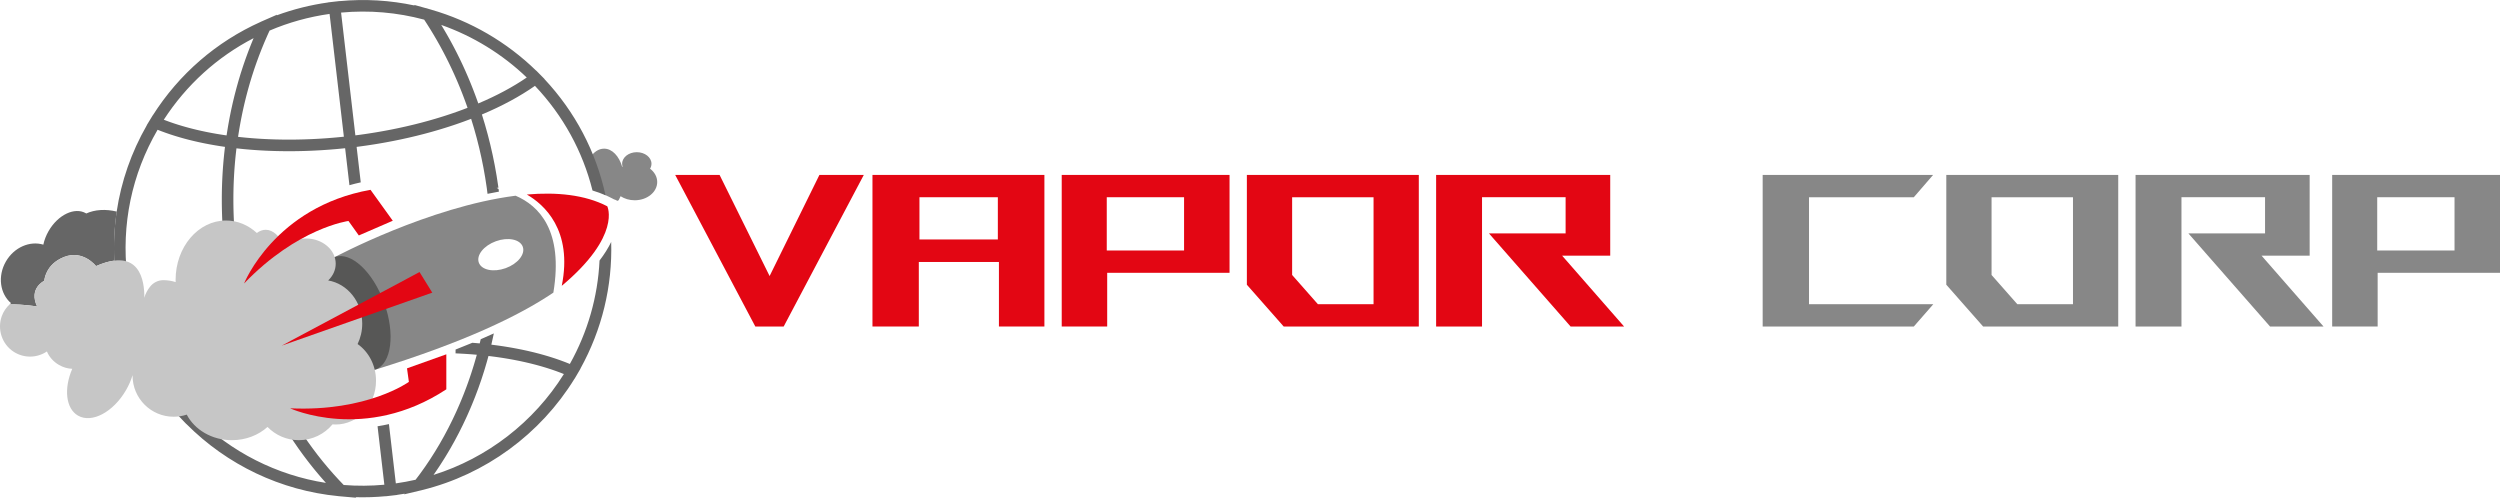 <?xml version="1.0" encoding="UTF-8"?><svg xmlns="http://www.w3.org/2000/svg" viewBox="0 0 3983 792.96"><defs><style>.n{fill:#575756;}.o{fill:#e30613;}.p{fill:#878787;}.q{fill:#c6c6c6;}.r{fill:#666;}</style></defs><g id="a"/><g id="b"/><g id="c"/><g id="d"/><g id="e"/><g id="f"><g><path class="r" d="M117,561.24c.26-.17,.53-.35,.78-.51-.04-.17-.35,.09-.78,.51Z"/><g><path class="p" d="M1035.68,268.76c1.43-2.39,2.25-5.04,2.25-7.85,0-10.19-10.47-18.45-23.38-18.45s-23.38,8.26-23.38,18.45c0,1.59,.28,3.13,.76,4.6-.22,.11-.45,.21-.66,.33-4.91-17.09-15.97-29.01-28.83-29.01-8.76,0-16.69,5.53-22.41,14.46,4.94,16.61,15.52,35.45,22.79,58.91,3.94,1.66,7.76,3.45,11.46,5.36l3.98,2.06c6.35,1.64,5.69,6.14,10.47-5.01,6.15,4.03,13.97,6.46,22.5,6.46,19.79,0,35.84-13.02,35.84-29.08,0-8.39-4.4-15.92-11.4-21.23Z"/><path class="r" d="M186,337.1c-17.65-4.34-34.92-3.23-48.57,3.02-.19-.11-.37-.24-.56-.35-17.85-10.3-44.43,2.33-59.38,28.23-4.13,7.16-6.94,14.58-8.46,21.79-21.44-6.51-46.56,4.16-59.62,26.79-13.47,23.32-9.53,51.38,8.15,66.4-.75,.61-1.46,1.28-2.18,1.94,23.69-.21,43.79,3.42,43.79,3.42-13.94-29.15,11.41-41.01,11.41-41.01,0,0,1.27-26.16,31.69-37.97,30.42-11.81,50.7,14.61,50.7,14.61,11.32-5,20.97-7.73,29.24-8.74-1.32-26.35-.04-52.47,3.79-78.12Z"/></g><path class="r" d="M973.87,385.25c-4.73,9.78-10.95,19.74-18.69,29.86-2.77,57.67-18.74,113.64-47.28,164.76-2.32-.96-4.69-1.9-7.08-2.83-.65-.25-1.32-.49-1.98-.74-1.8-.68-3.61-1.36-5.44-2.03-.9-.33-1.82-.65-2.74-.97-1.62-.57-3.26-1.14-4.91-1.7-1-.34-2.01-.67-3.02-1-1.61-.53-3.23-1.05-4.87-1.57-1.04-.33-2.08-.65-3.12-.97-1.67-.51-3.36-1.01-5.06-1.51-1.02-.3-2.03-.6-3.05-.89-1.86-.53-3.74-1.05-5.63-1.56-.88-.24-1.75-.48-2.63-.72-2.72-.72-5.47-1.43-8.25-2.11-.06-.01-.11-.03-.17-.04-2.84-.7-5.71-1.37-8.6-2.03-.92-.21-1.86-.41-2.79-.62-1.98-.44-3.96-.87-5.96-1.29-1.13-.24-2.28-.47-3.42-.7-1.83-.37-3.67-.74-5.52-1.09-1.22-.23-2.44-.46-3.67-.69-1.81-.34-3.63-.66-5.46-.99-1.24-.22-2.48-.43-3.73-.64-1.88-.32-3.78-.62-5.68-.93-1.2-.19-2.39-.38-3.6-.57-2.11-.32-4.24-.63-6.37-.93-1.01-.14-2.01-.29-3.02-.43-3.06-.42-6.14-.82-9.24-1.2l.02-.09h-.09c.18-.76,.33-1.51,.51-2.26,.55-2.34,1.06-4.68,1.58-7.02,.57-2.55,1.13-5.1,1.66-7.65,.06-.3,.12-.6,.18-.9-6.8,3.1-13.77,6.2-20.9,9.27-.24,1.03-.47,2.06-.71,3.08-.28,1.19-.57,2.37-.86,3.56-.4-.04-.8-.07-1.2-.1-1.48-.14-2.97-.26-4.45-.39-1.9-.16-3.8-.32-5.7-.47-.14-.01-.28-.02-.41-.03-8.67,3.61-17.59,7.21-26.72,10.78v6.1c.18,0,.37,.01,.55,.02,1.31,.06,2.61,.11,3.91,.17,2.14,.1,4.27,.22,6.4,.34,1.18,.07,2.37,.13,3.55,.2,2.49,.15,4.96,.32,7.43,.5,.81,.06,1.63,.11,2.44,.17,3.2,.24,6.38,.5,9.55,.79-.2,.73-.39,1.47-.59,2.2-.6,2.15-1.22,4.3-1.84,6.44-.75,2.58-1.5,5.17-2.28,7.74-.65,2.14-1.32,4.27-1.99,6.4-.81,2.56-1.62,5.11-2.46,7.65-.7,2.12-1.42,4.23-2.14,6.34-.87,2.53-1.75,5.05-2.64,7.56-.75,2.09-1.5,4.17-2.27,6.25-.93,2.51-1.88,5.02-2.84,7.51-.79,2.05-1.58,4.1-2.39,6.13-1,2.5-2.01,4.99-3.04,7.48-.83,2-1.66,4.01-2.51,6-1.06,2.5-2.16,4.98-3.25,7.46-.86,1.95-1.72,3.9-2.6,5.83-1.14,2.5-2.31,4.99-3.48,7.47-.89,1.88-1.76,3.76-2.67,5.62-1.23,2.53-2.5,5.04-3.76,7.55-.9,1.78-1.78,3.56-2.69,5.33-1.35,2.61-2.74,5.2-4.13,7.79-.87,1.63-1.73,3.26-2.61,4.88-1.56,2.84-3.16,5.65-4.77,8.46-.76,1.32-1.49,2.66-2.26,3.98-2.28,3.92-4.61,7.81-6.98,11.65-.11,.18-.22,.37-.33,.55-2.49,4.04-5.03,8.03-7.62,11.98-.76,1.16-1.55,2.3-2.32,3.46-1.83,2.76-3.67,5.51-5.55,8.23-1,1.45-2.04,2.87-3.06,4.31-1.68,2.38-3.36,4.76-5.07,7.1-1.13,1.54-2.28,3.05-3.43,4.57-1.31,1.75-2.63,3.5-3.96,5.22-10.43,2.37-20.97,4.32-31.46,5.8l-10.99-94.46c-6.01,1.37-12.06,2.5-18.15,3.47l10.83,93.12c-21.56,1.98-43.28,2.13-64.73,.43-1.32-1.36-2.63-2.73-3.94-4.11-1.25-1.32-2.51-2.62-3.75-3.95-1.79-1.91-3.54-3.85-5.3-5.79-1.13-1.25-2.28-2.48-3.4-3.74-1.93-2.16-3.83-4.36-5.72-6.55-.92-1.07-1.86-2.12-2.78-3.2-2.56-3.01-5.08-6.05-7.59-9.11-.23-.29-.48-.57-.71-.85-2.75-3.39-5.47-6.81-8.15-10.26-.65-.84-1.29-1.7-1.93-2.55-2-2.6-3.99-5.21-5.94-7.86-.92-1.24-1.82-2.51-2.73-3.76-1.65-2.27-3.31-4.54-4.93-6.84-1-1.42-1.99-2.87-2.98-4.3-1.5-2.16-3-4.33-4.47-6.51-1.03-1.53-2.04-3.08-3.06-4.62-1.4-2.12-2.8-4.25-4.18-6.39-1.03-1.61-2.05-3.24-3.07-4.86-1.33-2.11-2.65-4.22-3.95-6.35-.55-.91-1.1-1.82-1.65-2.73-6.91-2.41-10.9-4.21-11.4-4.45l-16.99-7.84c1.79,3.24,3.6,6.47,5.43,9.67,.74,1.29,1.5,2.56,2.24,3.84,1.47,2.52,2.95,5.04,4.46,7.53,.86,1.43,1.73,2.85,2.6,4.27,1.44,2.35,2.9,4.69,4.37,7.01,.9,1.42,1.8,2.84,2.7,4.25,1.53,2.38,3.08,4.74,4.64,7.09,.85,1.28,1.7,2.58,2.56,3.85,1.91,2.83,3.84,5.63,5.79,8.43,.53,.75,1.04,1.52,1.57,2.27,2.48,3.52,4.99,7,7.54,10.45,.73,.99,1.47,1.95,2.2,2.93,1.85,2.47,3.7,4.93,5.58,7.37,.97,1.26,1.96,2.51,2.94,3.77,1.68,2.15,3.38,4.28,5.09,6.4,1.05,1.3,2.11,2.6,3.17,3.89,1.71,2.09,3.44,4.15,5.18,6.21,1.05,1.24,2.09,2.48,3.14,3.71,1.91,2.22,3.84,4.42,5.77,6.61,.9,1.01,1.78,2.04,2.68,3.04,.21,.23,.41,.47,.61,.7-78.2-12.24-150.8-48.96-207.48-105.18,.76-.54,1.52-1.08,2.3-1.62,.71-.49,1.41-.98,2.13-1.47,1.42-.97,2.87-1.93,4.32-2.89,.58-.38,1.14-.76,1.72-1.14,2.06-1.34,4.15-2.67,6.28-4,.19-.12,.39-.24,.58-.35,1.93-1.2,3.89-2.39,5.87-3.57,.69-.41,1.4-.82,2.1-1.23,1.51-.89,3.03-1.77,4.57-2.65,.82-.47,1.65-.93,2.48-1.4,1.46-.82,2.94-1.64,4.42-2.45,.86-.47,1.72-.94,2.59-1.4,1.53-.82,3.08-1.64,4.63-2.45,.83-.43,1.65-.86,2.48-1.29,1.77-.91,3.57-1.82,5.38-2.72,.63-.31,1.24-.63,1.87-.94,2.47-1.22,4.97-2.43,7.5-3.63,.22-.1,.44-.2,.65-.3,2.29-1.08,4.6-2.15,6.94-3.21,.78-.36,1.58-.71,2.37-1.06,1.79-.8,3.59-1.6,5.4-2.39,.93-.4,1.86-.8,2.8-1.2,1.72-.74,3.46-1.47,5.2-2.2,.96-.4,1.92-.8,2.89-1.2,1.8-.74,3.6-1.47,5.42-2.19,.91-.36,1.81-.73,2.72-1.09,2.09-.82,4.2-1.63,6.32-2.44,.64-.24,1.27-.49,1.92-.73,.19-.07,.39-.14,.58-.21,.46,1,.93,1.99,1.39,2.98,.73,1.58,1.47,3.16,2.21,4.73,1.21,2.56,2.43,5.11,3.67,7.65,.73,1.51,1.46,3.02,2.21,4.52,.58,1.18,1.18,2.34,1.77,3.51l21.21,.98c-.76-1.45-1.52-2.9-2.27-4.36-1.12-2.17-2.21-4.35-3.31-6.54-.92-1.85-1.85-3.7-2.76-5.56-1.08-2.21-2.14-4.44-3.19-6.66-.88-1.87-1.77-3.73-2.64-5.61-.29-.63-.57-1.26-.86-1.89,.1-.03,.19-.07,.29-.1,.64-.22,1.3-.43,1.94-.65,2.53-.85,5.06-1.7,7.62-2.53,1.13-.37,2.28-.73,3.42-1.09,2.09-.67,4.18-1.33,6.29-1.98,1.31-.4,2.62-.8,3.93-1.19,1.97-.6,3.94-1.19,5.93-1.77,1.39-.41,2.78-.81,4.17-1.21,1.95-.56,3.9-1.11,5.87-1.65,1.41-.39,2.83-.78,4.24-1.17,1.99-.54,3.98-1.07,5.98-1.59,1.4-.37,2.8-.74,4.21-1.1,2.09-.54,4.19-1.06,6.3-1.58,1.32-.33,2.65-.66,3.98-.98,2.39-.58,4.8-1.14,7.21-1.7,1.05-.24,2.09-.5,3.14-.74,3.45-.79,6.91-1.55,10.39-2.3,.76-.16,1.54-.32,2.3-.48,2.74-.58,5.48-1.15,8.24-1.7,1.29-.26,2.59-.51,3.89-.76,2.24-.44,4.49-.88,6.74-1.3,.76-.14,1.52-.28,2.27-.42-4.46-4.86-8.75-10.33-12.79-16.32-1.34,.26-2.67,.52-4.01,.79-2.52,.51-5.02,1.03-7.53,1.56-1.1,.23-2.21,.46-3.32,.69-3.6,.77-7.19,1.57-10.76,2.38-.32,.07-.64,.15-.96,.23-3.24,.74-6.46,1.51-9.68,2.28-1.2,.29-2.39,.6-3.59,.89-2.33,.58-4.65,1.15-6.96,1.75-1.38,.36-2.75,.72-4.13,1.08-2.11,.56-4.22,1.11-6.32,1.68-1.44,.39-2.87,.79-4.31,1.19-2.02,.56-4.03,1.13-6.03,1.7-1.46,.42-2.91,.84-4.36,1.27-1.97,.58-3.93,1.16-5.88,1.75-1.44,.44-2.88,.88-4.31,1.32-1.96,.61-3.91,1.22-5.85,1.84-1.39,.44-2.78,.89-4.17,1.34-2,.65-3.99,1.32-5.97,1.98-1.3,.44-2.6,.87-3.89,1.31-.34,.12-.69,.23-1.03,.35-.27-.64-.56-1.28-.83-1.93-.75-1.77-1.48-3.55-2.21-5.33-.84-2.04-1.67-4.07-2.49-6.12-.72-1.8-1.42-3.6-2.12-5.4-.79-2.04-1.58-4.09-2.36-6.14-.69-1.82-1.36-3.64-2.03-5.46-.76-2.06-1.51-4.12-2.24-6.19-.65-1.83-1.3-3.67-1.93-5.5-.72-2.07-1.43-4.15-2.13-6.23-.62-1.84-1.23-3.69-1.84-5.54-.68-2.09-1.35-4.19-2.02-6.29-.58-1.85-1.16-3.7-1.73-5.56-.65-2.12-1.28-4.24-1.91-6.36-.55-1.86-1.1-3.72-1.63-5.59-.61-2.14-1.21-4.28-1.8-6.43-.51-1.86-1.03-3.73-1.52-5.6-.58-2.17-1.13-4.34-1.69-6.51-.48-1.86-.96-3.73-1.42-5.59-.54-2.2-1.06-4.4-1.58-6.61-.44-1.86-.88-3.71-1.31-5.57-.08-.34-.15-.68-.22-1.01l-15.21,15.81c.13,.52,.25,1.05,.38,1.57,.48,1.97,.99,3.93,1.49,5.89,.56,2.17,1.11,4.34,1.69,6.51,.52,1.97,1.06,3.93,1.6,5.89,.59,2.15,1.19,4.29,1.8,6.43,.56,1.96,1.13,3.91,1.71,5.87,.63,2.13,1.26,4.25,1.91,6.37,.6,1.95,1.2,3.9,1.81,5.85,.66,2.11,1.34,4.21,2.02,6.3,.63,1.94,1.27,3.88,1.92,5.81,.7,2.09,1.42,4.18,2.14,6.27,.66,1.92,1.33,3.84,2.01,5.75,.74,2.09,1.5,4.17,2.26,6.24,.7,1.9,1.39,3.79,2.1,5.68,.79,2.09,1.59,4.16,2.4,6.24,.72,1.86,1.45,3.73,2.19,5.59,.83,2.09,1.69,4.17,2.54,6.24,.75,1.83,1.49,3.66,2.26,5.48,.19,.46,.38,.93,.58,1.4l-.07,.02,.03,.07c-.48,.18-.95,.37-1.44,.55-2.34,.89-4.68,1.79-6.99,2.7-1.1,.43-2.18,.87-3.27,1.31-1.73,.69-3.45,1.38-5.16,2.09-1.18,.49-2.35,.98-3.53,1.47-1.6,.67-3.19,1.34-4.77,2.02-1.19,.51-2.37,1.03-3.56,1.54-1.56,.68-3.1,1.37-4.64,2.06-1.15,.52-2.31,1.04-3.45,1.56-1.58,.72-3.15,1.45-4.71,2.18-1.06,.5-2.13,.99-3.19,1.5-1.75,.83-3.47,1.68-5.2,2.52-.84,.41-1.69,.82-2.53,1.23-2.52,1.25-5.01,2.51-7.47,3.79-.59,.3-1.16,.62-1.75,.92-1.89,.99-3.78,1.98-5.63,2.99-.9,.49-1.79,.98-2.69,1.47-1.52,.83-3.03,1.67-4.53,2.51-.96,.54-1.91,1.09-2.86,1.64-1.4,.81-2.8,1.61-4.18,2.43-.96,.56-1.91,1.13-2.86,1.7-1.36,.82-2.71,1.64-4.05,2.46-.91,.56-1.82,1.12-2.72,1.69-1.38,.87-2.75,1.74-4.1,2.62-.81,.52-1.64,1.05-2.44,1.58-1.6,1.05-3.16,2.1-4.72,3.16-.53,.36-1.08,.72-1.6,1.08-1.98,1.36-3.92,2.72-5.83,4.1-53.7-58.71-86.89-131.46-96.14-210.93-9.52-81.84,7.21-162.26,48.41-233.1,1.94,.77,3.9,1.53,5.88,2.28,.19,.07,.38,.14,.57,.21,1.96,.74,3.94,1.46,5.93,2.17,.75,.27,1.51,.53,2.26,.79,1.46,.51,2.92,1.02,4.39,1.51,.87,.29,1.75,.58,2.63,.87,1.39,.46,2.79,.91,4.2,1.35,.92,.29,1.84,.58,2.76,.86,1.41,.44,2.83,.86,4.26,1.29,.92,.27,1.83,.54,2.76,.81,1.51,.44,3.04,.87,4.57,1.29,.85,.24,1.69,.47,2.54,.71,1.89,.51,3.8,1.01,5.72,1.51,.5,.13,1,.27,1.51,.39,2.42,.62,4.87,1.22,7.34,1.8,.71,.17,1.43,.33,2.14,.5,1.77,.41,3.55,.82,5.34,1.22,.96,.21,1.92,.42,2.88,.62,1.58,.34,3.16,.68,4.76,1.01,1.04,.21,2.08,.42,3.12,.63,1.55,.31,3.11,.62,4.68,.91,1.06,.2,2.13,.41,3.2,.6,1.61,.3,3.22,.59,4.85,.87,1.03,.18,2.06,.37,3.1,.54,1.81,.31,3.63,.6,5.45,.9,.87,.14,1.72,.28,2.59,.42,2.61,.41,5.24,.8,7.88,1.18v.07h.05c-.03,.28-.06,.56-.09,.84-.18,1.48-.34,2.97-.51,4.45-.23,2.05-.47,4.1-.68,6.15-.16,1.54-.31,3.09-.46,4.64-.19,2-.39,3.99-.57,5.99-.14,1.59-.27,3.17-.4,4.76-.16,1.97-.32,3.94-.47,5.91-.12,1.61-.22,3.22-.33,4.82-.13,1.96-.26,3.92-.37,5.88-.09,1.62-.18,3.23-.26,4.85-.1,1.95-.19,3.91-.28,5.87-.07,1.63-.13,3.27-.19,4.91-.07,1.94-.13,3.89-.18,5.83-.04,1.64-.08,3.29-.12,4.93-.04,1.95-.07,3.9-.09,5.84-.02,1.65-.03,3.29-.04,4.94,0,1.95,0,3.9,0,5.85,0,1.65,.01,3.29,.03,4.94,.02,1.96,.05,3.92,.09,5.88,.03,1.64,.06,3.28,.1,4.92,.05,1.98,.12,3.96,.18,5.94,.06,1.62,.11,3.25,.17,4.87,.08,2.01,.18,4.03,.28,6.04,.08,1.59,.15,3.18,.24,4.77,.12,2.07,.25,4.14,.39,6.22,.1,1.54,.19,3.07,.3,4.61,.15,2.17,.33,4.34,.51,6.51,.12,1.44,.22,2.88,.34,4.32,.21,2.4,.44,4.8,.67,7.2,.12,1.21,.22,2.42,.34,3.62,.37,3.61,.76,7.22,1.18,10.83,.5,4.31,1.04,8.6,1.62,12.89,.19,1.44,.41,2.88,.62,4.31,.4,2.84,.79,5.68,1.23,8.51,.26,1.73,.55,3.45,.83,5.17,.41,2.53,.8,5.07,1.24,7.59,.31,1.84,.66,3.67,.98,5.51,.43,2.4,.85,4.79,1.31,7.18,.36,1.9,.74,3.79,1.12,5.69,.35,1.76,.7,3.51,1.06,5.27l6.82-17.08c.2-.51,2.18-5.38,6.31-13.15-.21-1.31-.43-2.62-.64-3.93-.27-1.66-.55-3.32-.8-4.98-.42-2.76-.81-5.53-1.2-8.3-.2-1.41-.41-2.81-.6-4.23-.56-4.18-1.09-8.38-1.58-12.58-.41-3.52-.79-7.03-1.15-10.55-.12-1.17-.22-2.33-.33-3.5-.23-2.35-.45-4.7-.66-7.05-.12-1.4-.22-2.81-.34-4.21-.17-2.11-.34-4.22-.49-6.32-.11-1.51-.2-3.01-.29-4.52-.13-2.01-.26-4.02-.37-6.02-.09-1.55-.16-3.1-.23-4.64-.1-1.96-.19-3.93-.27-5.89-.06-1.58-.12-3.16-.17-4.74-.07-1.93-.13-3.85-.18-5.78-.04-1.61-.07-3.22-.1-4.82-.04-1.89-.07-3.79-.09-5.68-.02-1.62-.02-3.25-.03-4.87,0-1.88,0-3.75,0-5.63,0-1.63,.02-3.26,.04-4.89,.02-1.86,.05-3.73,.09-5.59,.03-1.64,.07-3.28,.11-4.92,.05-1.85,.11-3.69,.17-5.53,.06-1.65,.12-3.3,.19-4.94,.08-1.83,.17-3.67,.26-5.5,.08-1.65,.17-3.3,.26-4.94,.11-1.83,.22-3.65,.34-5.47,.11-1.65,.22-3.3,.34-4.95,.13-1.81,.28-3.62,.43-5.43,.13-1.65,.27-3.31,.41-4.96,.16-1.81,.34-3.61,.51-5.41,.16-1.65,.31-3.3,.49-4.94,.19-1.8,.39-3.59,.6-5.39,.19-1.65,.36-3.3,.56-4.95,.03-.23,.06-.46,.09-.68,.34,.04,.69,.07,1.03,.11,1.45,.16,2.91,.31,4.37,.46,2.14,.23,4.29,.45,6.45,.66,1.55,.15,3.1,.28,4.65,.42,2.09,.19,4.19,.37,6.3,.54,1.6,.13,3.21,.25,4.83,.37,2.08,.15,4.17,.3,6.27,.43,1.63,.1,3.26,.21,4.9,.3,2.11,.12,4.23,.23,6.35,.34,1.63,.08,3.26,.16,4.89,.23,2.18,.09,4.37,.17,6.56,.24,1.59,.05,3.17,.11,4.77,.16,2.33,.06,4.68,.11,7.02,.15,1.46,.03,2.92,.06,4.38,.08,2.83,.04,5.68,.05,8.52,.06,.99,0,1.97,.02,2.96,.02,3.82,0,7.66-.04,11.5-.09,1.11-.02,2.22-.05,3.33-.07,2.76-.05,5.53-.11,8.3-.19,1.49-.04,2.99-.1,4.48-.15,2.41-.08,4.81-.17,7.23-.27,1.61-.07,3.22-.15,4.83-.23,2.31-.11,4.61-.23,6.92-.36,1.67-.09,3.34-.2,5.01-.3,2.27-.14,4.54-.29,6.81-.45,1.68-.12,3.37-.24,5.05-.37,2.28-.17,4.56-.36,6.84-.55,1.67-.14,3.35-.28,5.02-.43,2.33-.21,4.66-.43,6.98-.66,1.62-.16,3.24-.31,4.86-.48,.58-.06,1.16-.11,1.74-.17v.05l6.85,58.84c5.83-1.64,11.84-3.15,18.02-4.51l-6.57-56.47v-.05c.79-.1,1.57-.22,2.37-.32,1.78-.23,3.55-.47,5.33-.71,2.52-.34,5.03-.69,7.54-1.06,1.81-.26,3.61-.53,5.41-.8,2.48-.37,4.95-.76,7.42-1.15,1.8-.29,3.6-.58,5.4-.88,2.47-.41,4.94-.84,7.4-1.27,1.76-.31,3.53-.62,5.29-.94,2.51-.46,5.02-.93,7.52-1.41,1.68-.32,3.37-.64,5.05-.97,2.67-.53,5.32-1.08,7.97-1.63,1.49-.31,2.99-.61,4.47-.92,3.37-.72,6.71-1.46,10.05-2.22,.75-.17,1.51-.33,2.26-.5,4.07-.93,8.11-1.9,12.13-2.88,1.26-.31,2.5-.63,3.75-.95,2.77-.7,5.55-1.39,8.3-2.11,1.56-.41,3.1-.83,4.65-1.25,2.42-.65,4.84-1.3,7.25-1.98,1.65-.46,3.29-.94,4.93-1.41,2.29-.66,4.57-1.31,6.83-1.99,1.67-.5,3.33-1,4.98-1.51,2.22-.68,4.44-1.36,6.65-2.06,1.65-.52,3.29-1.04,4.92-1.57,2.2-.71,4.39-1.43,6.57-2.16,1.6-.54,3.2-1.07,4.79-1.62,2.21-.76,4.4-1.53,6.58-2.3,1.52-.54,3.05-1.08,4.57-1.63,2.28-.83,4.54-1.67,6.8-2.52,1.38-.52,2.77-1.03,4.13-1.55,.37-.14,.75-.28,1.12-.42,.09,.28,.18,.57,.27,.85,1.51,4.79,2.98,9.61,4.38,14.44,0,.02,.01,.05,.02,.07,1.41,4.85,2.75,9.72,4.05,14.61,.11,.42,.23,.84,.34,1.27,1.23,4.67,2.41,9.37,3.54,14.07,.15,.63,.31,1.26,.46,1.89,1.09,4.6,2.13,9.21,3.13,13.84,.16,.72,.31,1.45,.47,2.17,.98,4.59,1.9,9.2,2.78,13.82,.14,.73,.28,1.47,.41,2.2,.87,4.65,1.7,9.32,2.48,14,.11,.65,.21,1.3,.31,1.95,.78,4.79,1.52,9.6,2.2,14.41,.06,.43,.12,.86,.18,1.3,.4,2.85,.74,5.72,1.1,8.58,6.03-1.26,12.08-2.42,18.13-3.49-.18-1.42-.37-2.84-.55-4.25l-3.08-1.77,2.82-.24c-.07-.54-.13-1.08-.21-1.61-.06-.4-.11-.8-.16-1.2-.71-5.03-1.48-10.05-2.3-15.06-.1-.63-.2-1.26-.31-1.89-.81-4.86-1.67-9.71-2.58-14.55-.14-.75-.28-1.51-.43-2.26-.91-4.77-1.88-9.52-2.89-14.26-.17-.8-.34-1.6-.52-2.4-1.02-4.72-2.09-9.43-3.21-14.12-.19-.78-.37-1.55-.56-2.33-1.15-4.73-2.34-9.45-3.58-14.15-.18-.68-.36-1.35-.55-2.03-1.29-4.81-2.62-9.6-4.01-14.37-.14-.48-.28-.95-.42-1.43-1.46-4.98-2.97-9.93-4.54-14.87v-.04l.04-.02-.02-.06c.22-.09,.43-.19,.64-.28,3.46-1.46,6.88-2.95,10.25-4.45,.47-.21,.95-.42,1.42-.63,3.42-1.53,6.78-3.09,10.1-4.66,.65-.31,1.3-.62,1.95-.93,3.29-1.58,6.54-3.17,9.74-4.79,.48-.24,.95-.49,1.43-.73,3.15-1.61,6.26-3.23,9.31-4.87,.23-.12,.47-.25,.7-.37,3.14-1.69,6.21-3.41,9.24-5.15,.56-.32,1.12-.64,1.67-.96,2.94-1.7,5.83-3.41,8.67-5.15,.51-.31,1.01-.63,1.52-.94,2.92-1.8,5.81-3.62,8.63-5.46,.08-.05,.17-.11,.25-.17,2.76-1.81,5.46-3.64,8.11-5.49,.28-.2,.58-.39,.87-.59,44.89,47.37,76.04,104.23,91.69,166.75,7.23,2.16,14.14,4.68,20.71,7.56-15.13-69.57-48.34-132.85-97.4-185.24l.13-.09-7.47-7.57-5.6-5.68-.11,.08c-46.85-45.61-104.34-79.06-166.98-97.11l-.05-.07-3.29-.92-23.95-6.67,.64,.96c-39.17-8.39-79.21-10.76-119.46-7v-.11l-9.16,1.06-9.15,1.06v.12c-28.1,3.93-55.58,10.81-82.04,20.53l.47-1-22.47,9.83-3.17,1.39-.02,.05c-70.91,31.78-130.22,83.1-172.08,148.9l-.08-.03-4.15,6.81-5.53,9.09,.14,.06c-24.72,43.09-40.84,89.5-48.02,137.6-3.83,25.65-5.11,51.77-3.79,78.12,.44,8.88,1.17,17.79,2.21,26.71,9.63,82.75,44.03,158.56,99.66,219.9l-.12,.09,7.11,7.45,5.69,5.96,.08-.06c65.15,65.53,150.77,106.23,242.34,115.14l.04,.04,3.38,.3h.03l24.9,2.2-.83-.85c15.92,.43,31.9-.08,47.81-1.56v.12l9.16-1.06,9.15-1.06-.02-.14c4.02-.56,8.05-1.19,12.08-1.88l-.8,1.02,25.5-6.04h.02l3.13-.75,.04-.05c100.46-24.68,188.35-88.99,242.72-177.42l.1,.04,4.17-7.11,5.21-8.89-.14-.06c34.41-62.27,51.11-131.33,49.03-202.03ZM839.2,123.46c-.14,.1-.27,.19-.41,.29-2.4,1.64-4.84,3.26-7.33,4.87-.52,.34-1.05,.68-1.58,1.01-5.16,3.3-10.51,6.54-16.06,9.71-.56,.32-1.11,.64-1.67,.95-2.72,1.54-5.48,3.07-8.29,4.58-.48,.26-.97,.51-1.46,.77-2.64,1.41-5.31,2.8-8.03,4.18-.39,.2-.78,.4-1.17,.6-2.93,1.48-5.91,2.93-8.92,4.37-.65,.31-1.3,.62-1.96,.93-3.05,1.45-6.14,2.88-9.28,4.29-.27,.12-.55,.24-.83,.37-2.97,1.33-5.98,2.64-9.02,3.93-.4,.17-.79,.34-1.19,.51-.07-.21-.15-.42-.23-.64-.26-.73-.52-1.45-.78-2.18-.87-2.46-1.75-4.91-2.65-7.35-.38-1.05-.78-2.09-1.17-3.14-.82-2.19-1.64-4.37-2.48-6.54-.4-1.03-.79-2.06-1.19-3.08-.98-2.5-1.97-4.99-2.97-7.47-.25-.63-.5-1.26-.76-1.89-1.26-3.08-2.54-6.15-3.84-9.2-.35-.82-.71-1.63-1.06-2.45-.97-2.26-1.96-4.52-2.95-6.76-.46-1.05-.93-2.09-1.4-3.14-.94-2.08-1.89-4.16-2.84-6.23-.46-1-.92-2-1.39-3-1.18-2.51-2.37-5-3.57-7.49-.24-.5-.47-1-.72-1.49-1.45-2.97-2.92-5.92-4.4-8.85-.42-.84-.86-1.67-1.28-2.5-1.09-2.13-2.19-4.25-3.3-6.37-.53-1-1.06-2-1.59-3-1.08-2.03-2.18-4.06-3.29-6.08-.5-.91-.99-1.82-1.5-2.73-1.45-2.62-2.92-5.24-4.41-7.84-.15-.25-.29-.51-.43-.76-1.65-2.87-3.32-5.72-5.01-8.56-.45-.76-.91-1.52-1.37-2.28-.82-1.36-1.63-2.73-2.46-4.08,50.68,17.83,97.23,46.42,136.22,83.74ZM675.77,31.29c.68,1.03,1.36,2.06,2.03,3.1,.85,1.3,1.7,2.61,2.54,3.92,1,1.56,1.99,3.13,2.97,4.71,.8,1.27,1.6,2.53,2.39,3.81,1.04,1.68,2.06,3.38,3.08,5.07,.71,1.18,1.44,2.36,2.14,3.54,1.17,1.97,2.32,3.96,3.48,5.94,.54,.93,1.09,1.85,1.62,2.78,1.67,2.91,3.31,5.84,4.94,8.78,.41,.75,.81,1.5,1.22,2.25,1.21,2.22,2.42,4.45,3.61,6.69,.59,1.11,1.16,2.24,1.75,3.35,.99,1.89,1.98,3.78,2.95,5.69,.63,1.23,1.24,2.48,1.86,3.72,.9,1.8,1.81,3.6,2.69,5.41,.64,1.3,1.26,2.61,1.89,3.91,.85,1.77,1.7,3.53,2.53,5.31,.63,1.34,1.25,2.68,1.87,4.03,.81,1.76,1.62,3.53,2.42,5.3,.61,1.36,1.22,2.73,1.82,4.09,.78,1.77,1.56,3.55,2.33,5.33,.59,1.38,1.18,2.75,1.76,4.13,.76,1.79,1.5,3.59,2.24,5.38,.57,1.38,1.14,2.76,1.7,4.15,.73,1.82,1.46,3.64,2.17,5.47,.54,1.38,1.09,2.76,1.62,4.15,.72,1.86,1.42,3.72,2.12,5.58,.51,1.37,1.03,2.73,1.53,4.1,.71,1.92,1.4,3.86,2.09,5.79,.47,1.32,.95,2.65,1.42,3.98,.12,.33,.23,.67,.34,1-.52,.2-1.03,.41-1.55,.61-1.42,.55-2.86,1.08-4.29,1.62-2.12,.8-4.25,1.59-6.39,2.37-1.51,.55-3.03,1.09-4.55,1.63-2.11,.75-4.22,1.49-6.35,2.22-1.56,.54-3.13,1.07-4.7,1.59-2.13,.71-4.26,1.42-6.41,2.11-1.59,.52-3.19,1.03-4.79,1.54-2.17,.69-4.36,1.36-6.55,2.03-1.59,.49-3.19,.97-4.79,1.45-2.27,.67-4.55,1.33-6.83,1.99-1.55,.44-3.1,.9-4.66,1.33-2.46,.69-4.93,1.35-7.41,2.02-1.41,.38-2.81,.77-4.23,1.14-3.14,.82-6.3,1.62-9.47,2.41-.77,.19-1.53,.39-2.3,.58-3.94,.97-7.89,1.91-11.87,2.82-1.23,.28-2.48,.55-3.71,.83-2.77,.62-5.53,1.24-8.32,1.83-1.59,.34-3.18,.66-4.77,.99-2.46,.51-4.92,1.02-7.39,1.51-1.72,.34-3.44,.66-5.16,.99-2.37,.45-4.74,.9-7.12,1.33-1.78,.32-3.57,.64-5.36,.95-2.34,.41-4.69,.82-7.04,1.21-1.81,.3-3.63,.6-5.45,.89-2.35,.38-4.7,.74-7.06,1.1-1.83,.28-3.66,.55-5.49,.82-2.38,.34-4.76,.67-7.14,1-1.82,.25-3.64,.5-5.46,.73-.7,.09-1.41,.17-2.12,.26l-22.76-195.61c44.73-4.13,89.2-.35,132.38,11.25ZM407.84,102.15c.3-.87,.59-1.74,.9-2.61,1.28-3.58,2.58-7.15,3.92-10.71,.3-.79,.61-1.58,.92-2.37,1.05-2.75,2.1-5.49,3.19-8.21,.51-1.28,1.04-2.55,1.56-3.83,.9-2.22,1.81-4.44,2.74-6.65,.6-1.42,1.22-2.84,1.83-4.25,.88-2.05,1.76-4.1,2.66-6.13,.66-1.48,1.33-2.95,2-4.43,.64-1.41,1.28-2.82,1.93-4.22,30.48-13,62.58-21.92,95.59-26.57l22.76,195.61c-.53,.06-1.06,.12-1.59,.17-1.56,.16-3.11,.31-4.67,.46-2.3,.23-4.6,.45-6.9,.65-1.62,.15-3.23,.28-4.84,.42-2.25,.19-4.5,.37-6.74,.54-1.63,.12-3.25,.24-4.88,.36-2.24,.16-4.47,.3-6.71,.44-1.61,.1-3.23,.2-4.84,.29-2.27,.13-4.53,.24-6.8,.35-1.56,.08-3.13,.16-4.69,.22-2.38,.1-4.76,.19-7.14,.27-1.42,.05-2.85,.11-4.27,.15-2.79,.08-5.58,.14-8.36,.19-1,.02-2,.05-2.99,.06-3.76,.06-7.51,.09-11.25,.09-.96,0-1.91-.01-2.87-.01-2.78,0-5.57-.02-8.34-.05-1.39-.02-2.78-.05-4.16-.08-2.33-.04-4.66-.09-6.97-.15-1.51-.04-3.01-.1-4.52-.15-2.19-.07-4.37-.15-6.54-.24-1.55-.07-3.09-.14-4.63-.21-2.13-.1-4.25-.21-6.36-.33-1.54-.09-3.08-.18-4.61-.28-2.12-.14-4.23-.28-6.34-.44-1.49-.11-2.98-.22-4.47-.34-2.16-.17-4.31-.36-6.45-.55-1.41-.13-2.82-.25-4.22-.38-2.29-.22-4.56-.46-6.84-.7-1.23-.13-2.47-.25-3.69-.39-.3-.03-.59-.07-.89-.11,.07-.46,.13-.92,.2-1.38,.26-1.73,.54-3.44,.82-5.17,.34-2.14,.69-4.29,1.05-6.43,.3-1.73,.61-3.46,.91-5.19,.38-2.11,.76-4.22,1.15-6.32,.33-1.74,.67-3.47,1.01-5.2,.41-2.09,.83-4.18,1.26-6.26,.36-1.72,.72-3.44,1.09-5.15,.45-2.08,.91-4.16,1.38-6.23,.39-1.7,.78-3.4,1.17-5.1,.49-2.08,.99-4.15,1.5-6.22,.41-1.68,.82-3.35,1.25-5.02,.53-2.09,1.08-4.17,1.63-6.25,.43-1.63,.86-3.27,1.31-4.89,.58-2.12,1.18-4.23,1.78-6.34,.45-1.57,.89-3.15,1.35-4.72,.64-2.18,1.31-4.35,1.97-6.52,.45-1.48,.9-2.97,1.36-4.44,.73-2.32,1.48-4.62,2.24-6.92,.43-1.32,.85-2.64,1.29-3.96,.92-2.74,1.86-5.46,2.82-8.17Zm-3.8-41.42c-1.35,3.21-2.68,6.44-3.97,9.69-.35,.88-.69,1.76-1.04,2.64-1.02,2.58-2.03,5.17-3.02,7.77-.48,1.25-.94,2.51-1.41,3.76-.85,2.28-1.69,4.56-2.51,6.85-.47,1.31-.94,2.63-1.41,3.95-.82,2.34-1.63,4.69-2.43,7.04-.41,1.21-.83,2.42-1.23,3.63-1.01,3.04-1.99,6.09-2.96,9.16-.16,.51-.33,1.01-.49,1.52-1.11,3.55-2.18,7.12-3.23,10.71-.33,1.12-.64,2.24-.96,3.36-.72,2.51-1.43,5.03-2.12,7.55-.37,1.34-.72,2.68-1.08,4.02-.63,2.37-1.25,4.74-1.86,7.12-.34,1.34-.69,2.69-1.02,4.04-.64,2.56-1.25,5.13-1.86,7.7-.27,1.13-.54,2.26-.8,3.39-.84,3.68-1.66,7.37-2.45,11.07-.1,.49-.2,.98-.3,1.47-.68,3.23-1.33,6.48-1.96,9.73-.24,1.25-.47,2.5-.7,3.75-.48,2.53-.94,5.07-1.39,7.62-.24,1.38-.48,2.76-.71,4.14-.42,2.5-.83,5.02-1.23,7.53-.21,1.32-.42,2.64-.62,3.96-.09,.62-.2,1.23-.29,1.84-2.52-.36-5.02-.73-7.5-1.12-.67-.1-1.33-.22-2-.32-1.9-.3-3.79-.61-5.67-.93-.89-.15-1.78-.31-2.66-.46-1.66-.29-3.3-.58-4.94-.89-.93-.17-1.85-.34-2.77-.52-1.64-.31-3.27-.63-4.89-.95-.85-.17-1.7-.34-2.54-.51-1.91-.39-3.79-.79-5.67-1.2-.53-.11-1.07-.22-1.59-.34-2.39-.53-4.76-1.07-7.11-1.62-.6-.14-1.2-.29-1.8-.44-1.75-.42-3.49-.84-5.21-1.28-.82-.21-1.63-.42-2.44-.63-1.51-.39-3.01-.78-4.5-1.18-.85-.23-1.69-.46-2.53-.69-1.48-.41-2.96-.83-4.42-1.25-.78-.22-1.56-.45-2.34-.67-1.69-.5-3.36-1-5.02-1.51-.52-.16-1.05-.32-1.56-.48-2.17-.68-4.32-1.37-6.44-2.07-.49-.16-.97-.33-1.46-.5-1.63-.55-3.25-1.1-4.85-1.67-.72-.25-1.43-.51-2.14-.77-1.38-.49-2.74-.99-4.1-1.5-.74-.28-1.49-.56-2.22-.84-.55-.21-1.1-.43-1.65-.64,35.93-55.44,84.93-99.91,143.1-130Zm286.67,695.88c.3-.42,.58-.86,.88-1.28,.94-1.34,1.85-2.7,2.78-4.05,1.71-2.5,3.42-5.01,5.09-7.55,1-1.52,2-3.05,2.99-4.59,1.58-2.44,3.14-4.89,4.68-7.36,.98-1.57,1.96-3.14,2.93-4.72,1.56-2.54,3.08-5.11,4.6-7.68,.89-1.51,1.78-3,2.66-4.52,1.72-2.97,3.39-5.96,5.06-8.97,.63-1.14,1.28-2.26,1.9-3.4,2.26-4.14,4.48-8.31,6.64-12.52,.51-.99,1-2,1.51-3,1.65-3.25,3.28-6.51,4.88-9.79,.76-1.56,1.49-3.13,2.23-4.69,1.32-2.77,2.62-5.55,3.9-8.35,.78-1.71,1.55-3.43,2.31-5.15,1.21-2.72,2.4-5.45,3.57-8.19,.74-1.73,1.48-3.47,2.21-5.21,1.19-2.85,2.35-5.72,3.5-8.6,.65-1.62,1.3-3.24,1.94-4.86,1.33-3.42,2.62-6.85,3.89-10.3,.4-1.09,.83-2.18,1.22-3.27,1.65-4.54,3.24-9.11,4.79-13.7,.39-1.16,.75-2.32,1.14-3.48,1.14-3.46,2.27-6.92,3.35-10.41,.52-1.67,1.02-3.35,1.52-5.03,.91-3.01,1.8-6.03,2.67-9.06,.52-1.81,1.02-3.62,1.52-5.43,.4-1.44,.82-2.86,1.2-4.3,.38,.04,.77,.08,1.15,.13,1.06,.13,2.1,.26,3.15,.39,2.02,.25,4.03,.51,6.04,.78,1.15,.16,2.3,.32,3.45,.48,1.9,.27,3.79,.54,5.67,.83,1.16,.17,2.31,.35,3.46,.53,1.89,.3,3.78,.6,5.65,.92,1.09,.18,2.18,.36,3.27,.55,2.04,.35,4.06,.72,6.07,1.09,.89,.16,1.79,.32,2.67,.49,2.88,.55,5.75,1.11,8.58,1.69,.18,.04,.35,.08,.52,.11,2.65,.55,5.28,1.12,7.88,1.7,.92,.21,1.83,.42,2.75,.64,1.85,.43,3.69,.85,5.51,1.3,1.05,.26,2.1,.52,3.15,.78,1.67,.42,3.34,.84,4.99,1.27,1.07,.28,2.13,.56,3.19,.85,1.63,.44,3.24,.89,4.85,1.34,1.03,.29,2.06,.58,3.08,.88,1.66,.48,3.31,.98,4.95,1.47,.92,.28,1.84,.55,2.75,.84,1.99,.62,3.95,1.25,5.89,1.89,.53,.17,1.07,.34,1.6,.52,2.46,.82,4.88,1.66,7.27,2.51,.69,.25,1.36,.5,2.04,.75,1.7,.62,3.39,1.24,5.05,1.88,.88,.34,1.74,.68,2.61,1.02,.97,.38,1.93,.77,2.89,1.16-47.84,76.58-122.13,133.89-207.7,160.7Z"/><g><path class="o" d="M967.51,328.64c-35.85-18.56-80.84-22.8-128.17-18.74,27.1,15.63,73.58,56.24,55.67,145.48,95.73-80.24,72.5-126.74,72.5-126.74Z"/><path class="p" d="M821.45,311.81c-137.79,17.45-287.99,97.77-287.99,97.77l64.73,179.25c139.92-43.16,228.14-85.27,283.42-122.61,16.56-99.23-23.47-138.74-60.16-154.42Zm-15.83,115.42c-19.33,6.98-38.48,3.03-42.76-8.82-4.28-11.85,7.92-27.12,27.26-34.1,19.33-6.98,38.48-3.03,42.76,8.82,4.28,11.85-7.92,27.12-27.26,34.1Z"/><ellipse class="n" cx="565.83" cy="499.2" rx="49.14" ry="95.29" transform="translate(-135.91 221.86) rotate(-19.86)"/><path class="q" d="M229.95,474.54c.39-26.99-6.91-81.52-76.98-50.58,0,0-20.28-26.43-50.7-14.61-30.42,11.81-31.69,37.97-31.69,37.97,0,0-25.35,11.86-11.41,41.01,0,0-20.1-3.63-43.79-3.42-5.38,4.96-9.82,11.19-12.57,18.85-7.49,20.86,.31,44.57,18.9,56.63,16.83,10.91,37.63,9.92,53.02-.45,3.56,8.51,10.16,16.24,19.23,21.48,6.78,3.92,14.07,5.9,21.14,6.19-13.62,31.55-10.33,63.29,9.15,74.54,22,12.7,56.29-5.53,76.6-40.71,4.54-7.86,7.99-15.9,10.37-23.79,0,.27-.02,.53-.02,.8,0,36.18,29.33,65.51,65.51,65.51,7.28,0,14.27-1.2,20.81-3.4,12.49,24.03,40.02,40.74,72,40.74,22.23,0,42.31-8.08,56.69-21.08,12.66,12.99,30.34,21.08,49.91,21.08,21.58,0,40.87-9.82,53.66-25.22,1.68,.14,3.37,.24,5.08,.24,35.47,0,64.22-31.2,64.22-69.69,0-24.54-11.69-46.1-29.35-58.52,4.71-9.69,7.38-20.73,7.38-32.44,0-34.81-23.52-63.65-54.25-68.85,7.46-7.1,12-16.45,12-26.71,0-22.17-21.16-40.14-47.27-40.14-13.58,0-25.81,4.87-34.44,12.66-7.35-16.3-17.98-26.54-29.82-26.54-4.96,0-9.71,1.81-14.1,5.1-13.59-12.44-30.65-19.87-49.19-19.87-44.33,0-80.27,42.35-80.27,94.6,0,1.18,.04,2.35,.08,3.52-6.21-1.99-12.79-3.08-19.61-3.08h-.13c-8.21,.02-15.96,3.95-21.03,10.41-4.02,5.11-7.44,11.08-9.17,17.79"/><path class="o" d="M462.15,650.51s119.32,55.08,248.93-30.24v-55.79l-62.64,22.36,2.98,21.56s-65.91,47.82-189.27,42.11Z"/><path class="o" d="M388.82,451.69s48.72-122.05,201.49-149.28l35.46,49.28-54.09,23.43-16.51-23.07s-80.73,10.62-166.35,99.63Z"/><polygon class="o" points="688.68 466.22 668.4 433.42 448.71 550.71 688.68 466.22"/></g></g></g><g id="g"><g id="h"/></g><g id="i"/><g id="j"/><g id="k"/><g id="l"/><g id="m"><g><path class="o" d="M1075.71,278.69h70.73l79.7,161.12,79.35-161.12h70.73l-127.65,241.5h-45.2l-127.65-241.5Z"/><path class="o" d="M1663.94,278.69v241.5h-72.45v-102.81h-127.65v102.81h-73.83v-241.5h273.93Zm-199.07,35.54v67.28h124.89v-67.28h-124.89Z"/><path class="o" d="M1763.98,434.63v85.56h-72.45v-241.5h267.38v155.94h-194.93Zm-.69-120.41v84.87h123.17v-84.87h-123.17Z"/><path class="o" d="M2045.16,520.19l-58.65-66.58v-174.92h273.93v241.5h-215.28Zm13.46-205.97v123.86l41.05,46.58h88.67v-170.43h-129.72Z"/><path class="o" d="M2587.49,520.19h-85.21l-130.07-148.35h122.13v-57.62h-133.17v205.97h-73.14v-241.5h277.38v128.69h-76.59l98.67,112.82Z"/><path class="p" d="M3080.14,484.65l-31.05,35.54h-240.81v-241.5h271.52l-30.71,35.54h-166.98v170.43h198.03Z"/><path class="p" d="M3159.49,520.19l-58.65-66.58v-174.92h273.93v241.5h-215.28Zm13.46-205.97v123.86l41.05,46.58h88.67v-170.43h-129.72Z"/><path class="p" d="M3701.83,520.19h-85.21l-130.07-148.35h122.13v-57.62h-133.17v205.97h-73.14v-241.5h277.38v128.69h-76.59l98.67,112.82Z"/><path class="p" d="M3788.07,434.63v85.56h-72.45v-241.5h267.38v155.94h-194.93Zm-.69-120.41v84.87h123.17v-84.87h-123.17Z"/></g></g></svg>